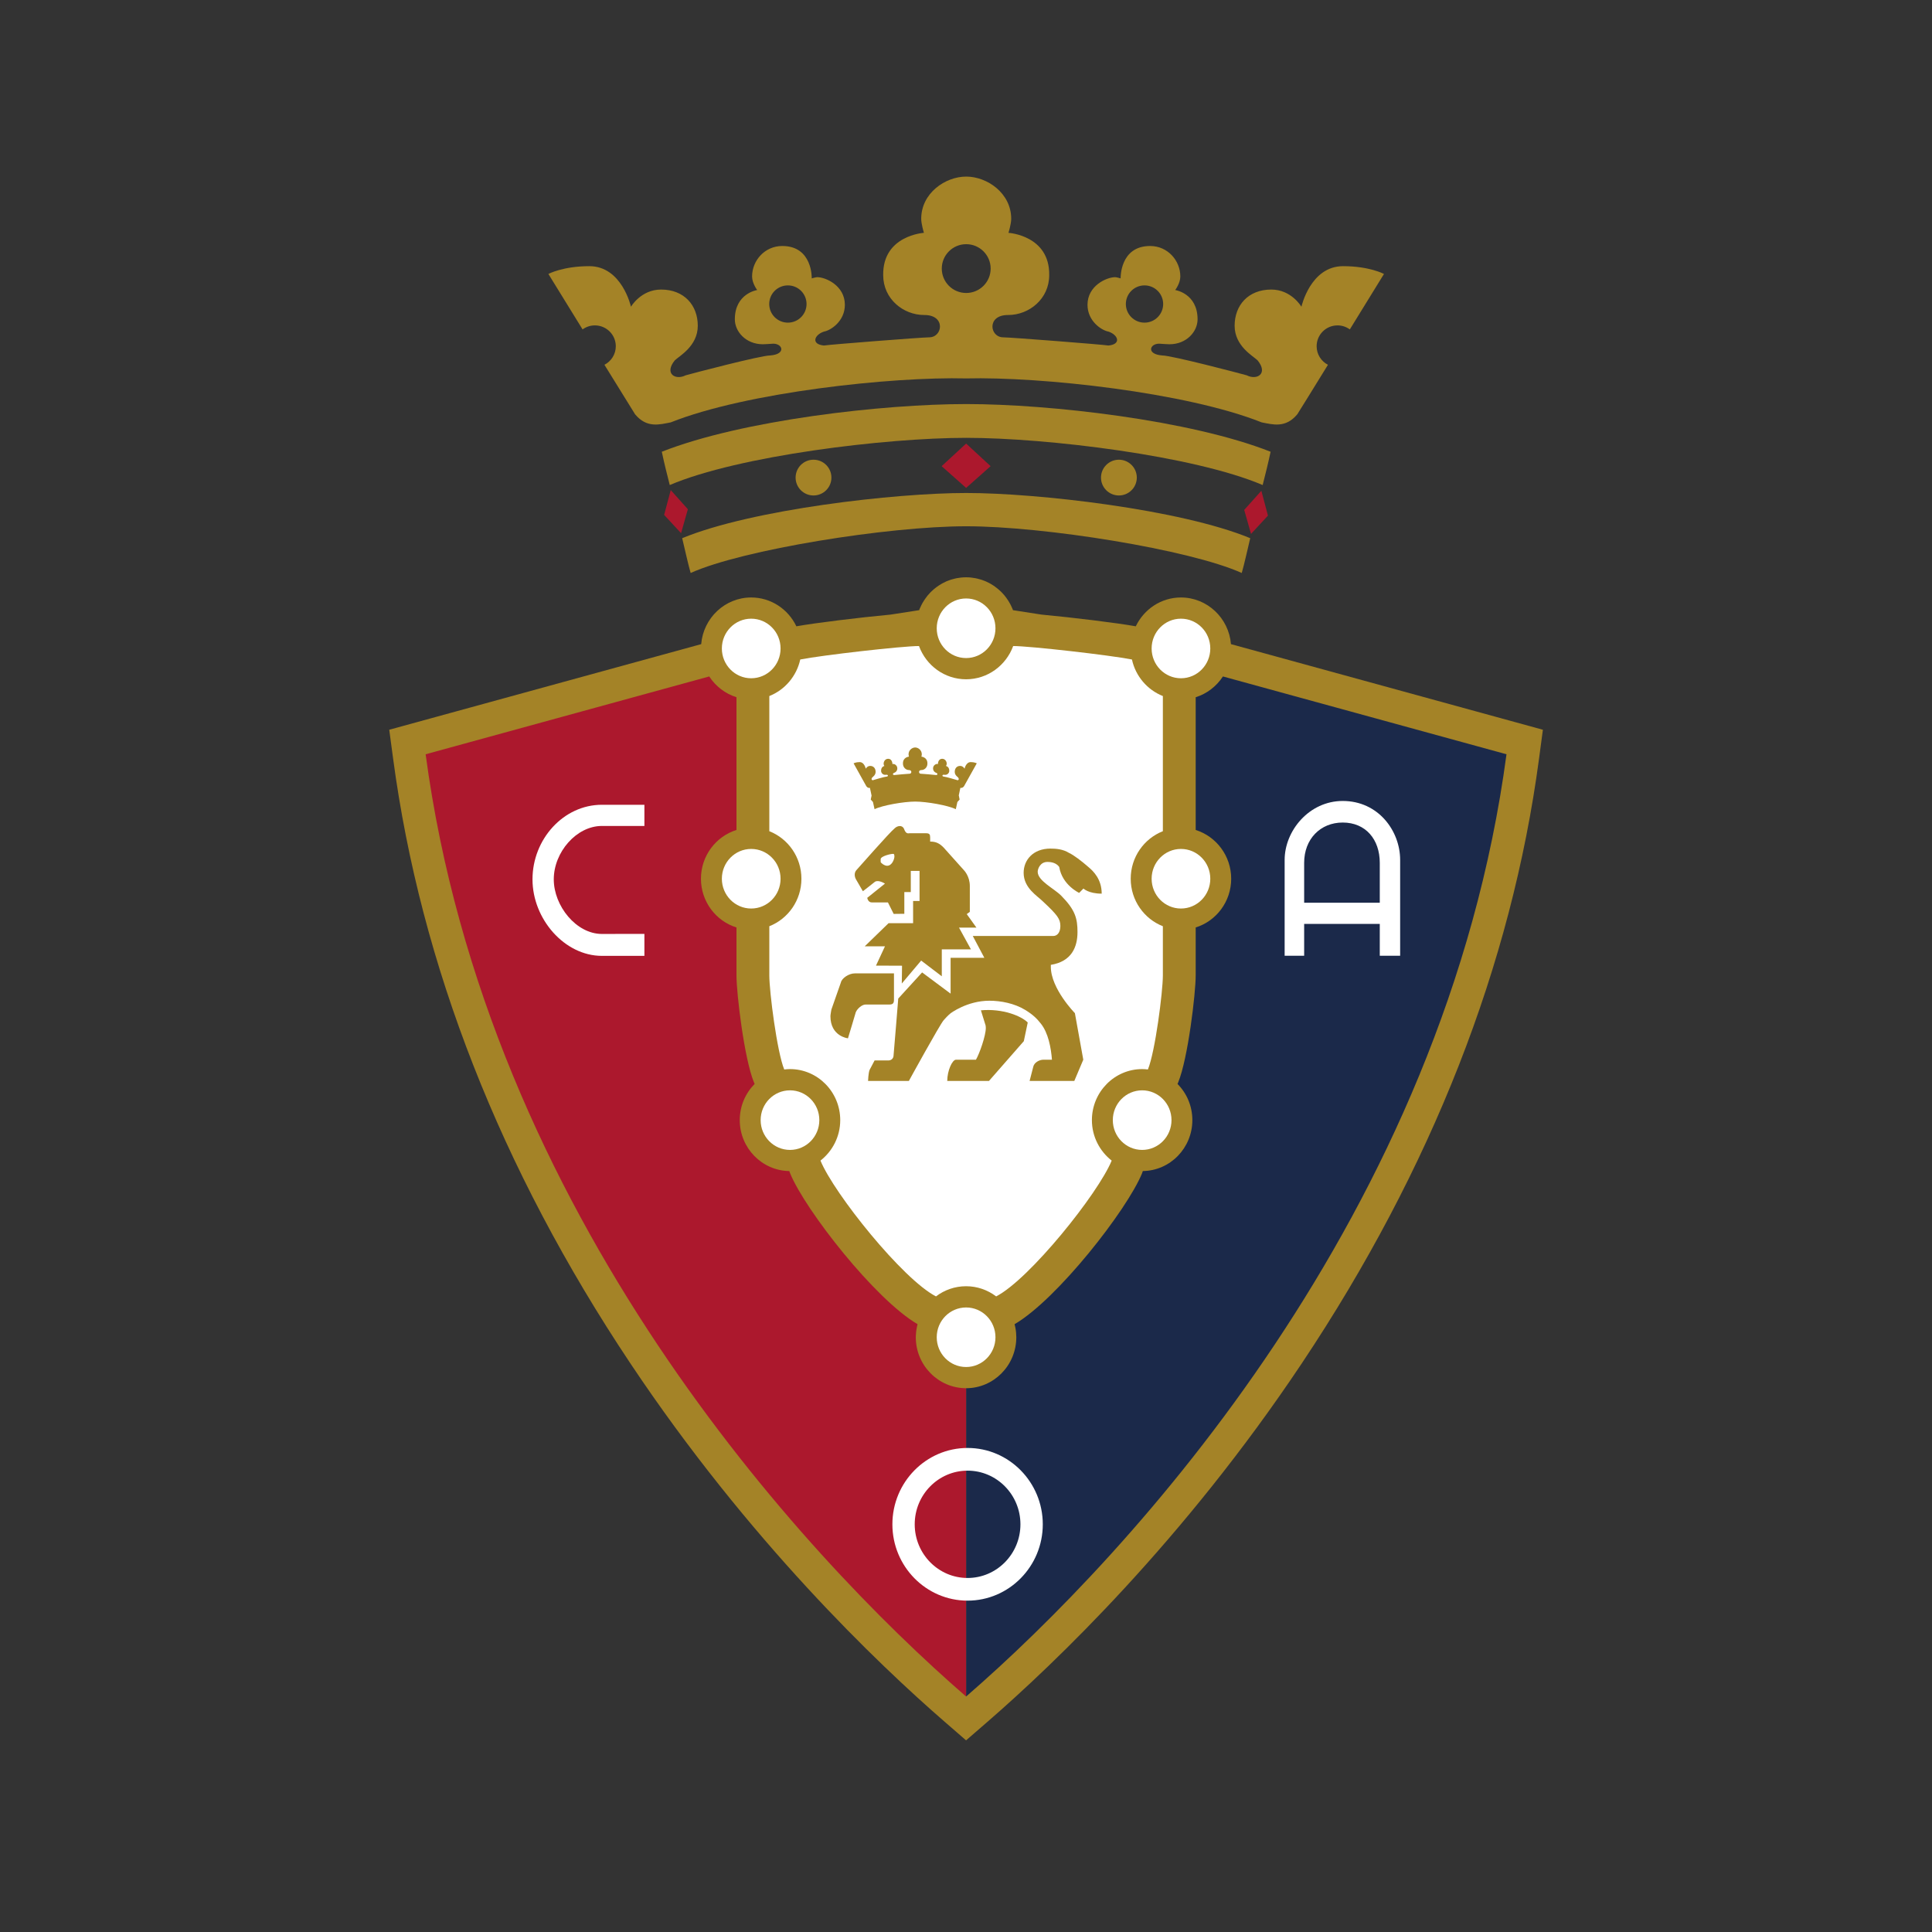 <?xml version="1.0" encoding="UTF-8" standalone="no"?>
<!-- Created with Inkscape (http://www.inkscape.org/) -->

<svg
   xmlns:dc="http://purl.org/dc/elements/1.1/"
   xmlns:cc="http://creativecommons.org/ns#"
   xmlns:rdf="http://www.w3.org/1999/02/22-rdf-syntax-ns#"
   xmlns:svg="http://www.w3.org/2000/svg"
   xmlns="http://www.w3.org/2000/svg"
   xmlns:sodipodi="http://sodipodi.sourceforge.net/DTD/sodipodi-0.dtd"
   xmlns:inkscape="http://www.inkscape.org/namespaces/inkscape"
   width="700mm"
   height="700mm"
   viewBox="0 0 700 700"
   version="1.1"
   id="svg5118"
   inkscape:version="0.92.0 r15299"
   sodipodi:docname="osasuna-logo.svg"
   inkscape:export-filename="C:\Users\suitedoalex\sites\osasuna-logo-0.png"
   inkscape:export-xdpi="148.6263"
   inkscape:export-ydpi="148.6263">
  <rect x="0" y="0" width="700" height="700" fill="#333333" stroke="none"/>
  <defs
     id="defs5112">
    <clipPath
       clipPathUnits="userSpaceOnUse"
       id="clipPath318">
      <path
         d="M 0,0 H 841.89 V 595.276 H 0 Z"
         id="path316"
         inkscape:connector-curvature="0" />
    </clipPath>
    <clipPath
       clipPathUnits="userSpaceOnUse"
       id="clipPath282">
      <path
         d="M 0,0 H 841.89 V 595.276 H 0 Z"
         id="path280"
         inkscape:connector-curvature="0" />
    </clipPath>
  </defs>
  <sodipodi:namedview
     id="base"
     pagecolor="#ffffff"
     bordercolor="#666666"
     borderopacity="1.0"
     inkscape:pageopacity="0.0"
     inkscape:pageshadow="2"
     inkscape:zoom="0.175"
     inkscape:cx="2472.1959"
     inkscape:cy="1304.2137"
     inkscape:document-units="mm"
     inkscape:current-layer="layer1"
     showgrid="false"
     inkscape:window-width="1920"
     inkscape:window-height="1017"
     inkscape:window-x="-8"
     inkscape:window-y="-8"
     inkscape:window-maximized="1" />
  <g
     inkscape:label="Camada 1"
     inkscape:groupmode="layer"
     id="layer1"
     transform="translate(0,403)">
    <g
       id="g272"
       transform="matrix(4.8,0,0,-4.8,243.021,-225.435)"
       inkscape:export-filename="C:\Users\suitedoalex\sites\osasuna-logo-4.png"
       inkscape:export-xdpi="24.307745"
       inkscape:export-ydpi="24.307745">
      <path
         d="M 0,0 1.293,-1.445 0.78,-3.254 -0.498,-1.874 Z"
         style="fill:#ac182d;fill-opacity:1;fill-rule:nonzero;stroke:none"
         id="path274"
         inkscape:connector-curvature="0" />
    </g>
    <g
       transform="matrix(4.8,0,0,-4.8,-335.191,2355.706)"
       id="g276"
       inkscape:export-filename="C:\Users\suitedoalex\sites\osasuna-logo-4.png"
       inkscape:export-xdpi="24.307745"
       inkscape:export-ydpi="24.307745">
      <g
         id="g278"
         clip-path="url(#clipPath282)">
        <g
           id="g284"
           transform="translate(154.814,551.782)">
          <path
             d="M 0,0 C 0,0.778 0.632,1.406 1.409,1.406 2.186,1.406 2.817,0.778 2.817,0 2.817,-0.776 2.186,-1.406 1.409,-1.406 0.632,-1.406 0,-0.776 0,0 m -12.051,0.833 c -1.017,0 -1.843,0.823 -1.843,1.842 0,1.017 0.826,1.842 1.843,1.842 1.018,0 1.846,-0.825 1.846,-1.842 0,-1.019 -0.828,-1.842 -1.846,-1.842 M -25.51,-1.406 c -0.779,0 -1.409,0.63 -1.409,1.406 0,0.778 0.63,1.406 1.409,1.406 0.777,0 1.408,-0.628 1.408,-1.406 0,-0.776 -0.631,-1.406 -1.408,-1.406 m 41.907,4.263 c -2.466,0 -3.144,-3.062 -3.144,-3.062 0,0 -0.75,1.297 -2.275,1.297 -1.741,0 -2.767,-1.186 -2.767,-2.734 0,-1.548 1.42,-2.296 1.734,-2.611 0.821,-1.007 -0.05,-1.522 -0.821,-1.128 -0.526,0.149 -5.668,1.499 -6.382,1.499 -1.206,0.092 -0.95,0.889 -0.228,0.889 0.33,-0.02 0.595,-0.044 0.782,-0.044 1.285,0 2.118,0.956 2.118,1.881 0,1.963 -1.688,2.212 -1.688,2.212 0,0 0.386,0.501 0.386,1.025 0,1.192 -0.946,2.299 -2.28,2.299 -2.298,0 -2.226,-2.444 -2.226,-2.444 0,0 -0.312,0.091 -0.412,0.091 -0.639,0 -2.088,-0.638 -2.088,-2.086 0,-1.233 1.057,-1.928 1.581,-2.022 0.733,-0.244 0.994,-0.956 0,-1.051 -0.451,0.075 -7.397,0.618 -7.939,0.618 -1.033,0 -1.269,1.699 0.369,1.685 1.591,0 3.098,1.224 3.098,3.004 0.051,3.01 -3.075,3.199 -3.075,3.199 0,0 0.207,0.665 0.207,1.059 0,1.94 -1.821,3.187 -3.398,3.187 -1.576,0 -3.395,-1.247 -3.395,-3.187 0,-0.394 0.204,-1.059 0.204,-1.059 0,0 -3.125,-0.189 -3.074,-3.199 0,-1.78 1.507,-3.004 3.097,-3.004 1.637,0.014 1.405,-1.685 0.371,-1.685 -0.542,0 -7.49,-0.543 -7.941,-0.618 -0.993,0.095 -0.73,0.807 0,1.051 0.527,0.094 1.58,0.789 1.58,2.022 0,1.448 -1.449,2.086 -2.086,2.086 -0.1,0 -0.414,-0.091 -0.414,-0.091 0,0 0.076,2.444 -2.223,2.444 -1.333,0 -2.28,-1.107 -2.28,-2.299 0,-0.524 0.385,-1.025 0.385,-1.025 0,0 -1.687,-0.249 -1.687,-2.212 0,-0.925 0.832,-1.881 2.119,-1.881 0.185,0 0.449,0.024 0.778,0.044 0.725,0 0.981,-0.797 -0.227,-0.889 -0.713,0 -5.857,-1.35 -6.381,-1.499 -0.771,-0.394 -1.64,0.121 -0.822,1.128 0.316,0.315 1.736,1.063 1.736,2.611 0,1.548 -1.028,2.734 -2.77,2.734 -1.524,0 -2.274,-1.297 -2.274,-1.297 0,0 -0.677,3.062 -3.142,3.062 -2.002,0 -3.091,-0.587 -3.091,-0.587 0,0 1.204,-1.954 2.581,-4.187 0.261,0.191 0.58,0.304 0.928,0.304 0.871,0 1.579,-0.704 1.579,-1.574 0,-0.609 -0.349,-1.139 -0.858,-1.399 1.184,-1.915 2.185,-3.536 2.312,-3.735 0.886,-1.07 1.855,-0.772 2.694,-0.613 5.686,2.268 16.669,3.46 22.301,3.318 5.632,0.142 16.613,-1.05 22.303,-3.318 0.837,-0.159 1.805,-0.457 2.691,0.613 0.131,0.199 1.132,1.82 2.313,3.735 -0.508,0.26 -0.855,0.79 -0.855,1.399 0,0.87 0.704,1.574 1.576,1.574 0.35,0 0.668,-0.113 0.929,-0.304 1.374,2.233 2.579,4.187 2.579,4.187 0,0 -1.088,0.587 -3.088,0.587"
             style="fill:#a48327;fill-opacity:1;fill-rule:nonzero;stroke:none"
             id="path286"
             inkscape:connector-curvature="0" />
        </g>
        <g
           id="g288"
           transform="translate(132.589,538.68)">
          <path
             d="m 0,0 c 0,-0.745 -0.603,-1.349 -1.353,-1.349 -0.745,0 -1.35,0.604 -1.35,1.349 0,0.746 0.605,1.35 1.35,1.35 C -0.603,1.35 0,0.746 0,0"
             style="fill:#a48327;fill-opacity:1;fill-rule:nonzero;stroke:none"
             id="path290"
             inkscape:connector-curvature="0" />
        </g>
        <g
           id="g292"
           transform="translate(142.763,544.231)">
          <path
             d="M 0,0 C 6.269,0 16.909,-1.205 22.978,-3.6 22.751,-4.651 22.597,-5.24 22.378,-6.113 17.195,-3.901 6.083,-2.55 0,-2.55 c -6.081,0 -17.196,-1.351 -22.376,-3.563 -0.219,0.873 -0.376,1.462 -0.601,2.513 C -16.91,-1.205 -6.27,0 0,0"
             style="fill:#a48327;fill-opacity:1;fill-rule:nonzero;stroke:none"
             id="path294"
             inkscape:connector-curvature="0" />
        </g>
        <g
           id="g296"
           transform="translate(142.763,537.518)">
          <path
             d="M 0,0 C 5.37,0 16.183,-1.237 21.439,-3.412 21.268,-4.12 20.987,-5.399 20.799,-6.038 16.896,-4.275 5.896,-2.512 0,-2.512 c -5.893,0 -16.894,-1.763 -20.799,-3.526 -0.187,0.639 -0.467,1.918 -0.639,2.626 C -16.181,-1.237 -5.368,0 0,0"
             style="fill:#a48327;fill-opacity:1;fill-rule:nonzero;stroke:none"
             id="path298"
             inkscape:connector-curvature="0" />
        </g>
        <g
           id="g300"
           transform="translate(152.938,538.68)">
          <path
             d="m 0,0 c 0,-0.745 0.605,-1.349 1.351,-1.349 0.746,0 1.352,0.604 1.352,1.349 0,0.746 -0.606,1.35 -1.352,1.35 C 0.605,1.35 0,0.746 0,0"
             style="fill:#a48327;fill-opacity:1;fill-rule:nonzero;stroke:none"
             id="path302"
             inkscape:connector-curvature="0" />
        </g>
      </g>
    </g>
    <g
       id="g304"
       transform="matrix(4.8,0,0,-4.8,350.047,-242.288)"
       inkscape:export-filename="C:\Users\suitedoalex\sites\osasuna-logo-4.png"
       inkscape:export-xdpi="24.307745"
       inkscape:export-ydpi="24.307745">
      <path
         d="M 0,0 1.848,-1.706 0,-3.347 -1.849,-1.706 Z"
         style="fill:#ac182d;fill-opacity:1;fill-rule:nonzero;stroke:none"
         id="path306"
         inkscape:connector-curvature="0" />
    </g>
    <g
       id="g308"
       transform="matrix(4.8,0,0,-4.8,457.014,-225.18)"
       inkscape:export-filename="C:\Users\suitedoalex\sites\osasuna-logo-4.png"
       inkscape:export-xdpi="24.307745"
       inkscape:export-ydpi="24.307745">
      <path
         d="m 0,0 -1.294,-1.445 0.514,-1.811 1.278,1.382 z"
         style="fill:#ac182d;fill-opacity:1;fill-rule:nonzero;stroke:none"
         id="path310"
         inkscape:connector-curvature="0" />
    </g>
    <g
       transform="matrix(4.8,0,0,-4.8,-335.191,2355.706)"
       id="g314"
       clip-path="url(#clipPath318)"
       inkscape:export-filename="C:\Users\suitedoalex\sites\osasuna-logo-4.png"
       inkscape:export-xdpi="24.307745"
       inkscape:export-ydpi="24.307745">
      <g
         id="g320"
         transform="translate(162.748,526.109)">
        <path
           d="m 0,0 c -0.162,1.969 -1.793,3.522 -3.775,3.522 -1.498,0 -2.793,-0.89 -3.409,-2.176 -1.376,0.249 -4.755,0.665 -7.109,0.883 l -2.161,0.335 c -0.012,0.031 -0.02,0.063 -0.034,0.095 -0.024,0.057 -0.05,0.112 -0.076,0.169 -0.02,0.045 -0.043,0.093 -0.065,0.137 -0.028,0.054 -0.057,0.107 -0.089,0.16 -0.025,0.044 -0.049,0.089 -0.079,0.133 -0.031,0.05 -0.062,0.099 -0.097,0.147 -0.03,0.046 -0.064,0.091 -0.096,0.134 -0.033,0.044 -0.067,0.09 -0.102,0.132 -0.065,0.078 -0.135,0.154 -0.205,0.229 -0.034,0.034 -0.07,0.064 -0.102,0.097 -0.046,0.045 -0.095,0.09 -0.144,0.132 -0.037,0.033 -0.076,0.064 -0.116,0.094 -0.048,0.04 -0.1,0.08 -0.153,0.116 -0.036,0.029 -0.077,0.056 -0.116,0.083 -0.06,0.038 -0.12,0.075 -0.179,0.111 -0.035,0.021 -0.071,0.041 -0.108,0.062 -0.096,0.053 -0.197,0.1 -0.296,0.145 -0.02,0.009 -0.043,0.014 -0.061,0.024 -0.086,0.034 -0.173,0.067 -0.258,0.096 -0.039,0.013 -0.075,0.022 -0.115,0.032 -0.07,0.023 -0.148,0.043 -0.221,0.059 -0.042,0.01 -0.084,0.018 -0.125,0.027 -0.08,0.014 -0.154,0.027 -0.237,0.035 -0.037,0.005 -0.073,0.012 -0.109,0.015 -0.121,0.012 -0.237,0.018 -0.356,0.018 -0.122,0 -0.238,-0.006 -0.356,-0.018 C -20.386,5.025 -20.424,5.018 -20.46,5.013 -20.54,5.005 -20.618,4.992 -20.697,4.978 -20.738,4.969 -20.78,4.961 -20.82,4.951 -20.897,4.935 -20.97,4.915 -21.043,4.892 -21.082,4.882 -21.118,4.873 -21.158,4.86 -21.244,4.831 -21.33,4.798 -21.416,4.764 -21.435,4.754 -21.457,4.749 -21.478,4.74 -21.577,4.695 -21.676,4.648 -21.771,4.595 -21.81,4.576 -21.842,4.554 -21.879,4.533 -21.94,4.497 -21.999,4.46 -22.058,4.422 -22.097,4.395 -22.139,4.368 -22.178,4.339 -22.228,4.303 -22.28,4.262 -22.33,4.223 -22.369,4.193 -22.408,4.162 -22.442,4.131 -22.495,4.085 -22.543,4.041 -22.59,3.996 -22.623,3.962 -22.657,3.933 -22.69,3.9 -22.761,3.825 -22.83,3.749 -22.896,3.671 -22.931,3.629 -22.961,3.585 -22.993,3.541 -23.029,3.497 -23.062,3.452 -23.095,3.404 -23.128,3.357 -23.159,3.309 -23.189,3.26 -23.219,3.214 -23.246,3.168 -23.274,3.122 -23.3,3.071 -23.33,3.019 -23.357,2.967 -23.381,2.921 -23.403,2.871 -23.425,2.823 -23.448,2.768 -23.477,2.714 -23.5,2.661 -23.511,2.628 -23.522,2.596 -23.534,2.564 l -2.163,-0.335 c -2.351,-0.218 -5.729,-0.634 -7.107,-0.883 -0.614,1.286 -1.91,2.176 -3.411,2.176 -1.98,0 -3.61,-1.553 -3.773,-3.522 l -23.547,-6.462 0.293,-2.188 c 2.085,-15.593 8.105,-30.942 17.896,-45.623 8.929,-13.389 18.708,-22.71 23.743,-27.077 l 1.607,-1.395 h 0.003 l 1.609,1.395 c 5.036,4.367 14.813,13.688 23.742,27.077 9.791,14.681 15.815,30.03 17.896,45.623 l 0.292,2.188 z"
           style="fill:#a48327;fill-opacity:1;fill-rule:nonzero;stroke:none"
           id="path322"
           inkscape:connector-curvature="0" />
      </g>
      <g
         id="g324"
         transform="translate(142.755,446.671)">
        <path
           d="m 0,0 c 12.38,10.737 36.155,36.421 40.791,71.125 -4.07,1.117 -21.405,5.873 -21.405,5.873 -0.481,-0.739 -1.203,-1.303 -2.055,-1.568 V 65.411 c 1.547,-0.485 2.68,-1.951 2.68,-3.681 0,-1.731 -1.133,-3.198 -2.68,-3.678 v -3.621 c 0,-1.365 -0.584,-6.272 -1.316,-8.061 -0.004,-0.008 -0.026,-0.057 -0.056,-0.13 0.693,-0.7 1.12,-1.664 1.12,-2.731 0,-2.104 -1.67,-3.816 -3.738,-3.844 L 13.277,39.484 C 12.137,36.709 6.869,29.977 3.66,28.105 3.695,27.973 3.723,27.838 3.745,27.699 3.751,27.658 3.756,27.622 3.761,27.579 3.767,27.53 3.772,27.484 3.775,27.436 3.782,27.329 3.79,27.227 3.79,27.12 3.79,24.999 2.09,23.272 0,23.272 Z"
           style="fill:#1b294a;fill-opacity:1;fill-rule:nonzero;stroke:none"
           id="path326"
           inkscape:connector-curvature="0" />
      </g>
      <g
         id="g328"
         transform="translate(142.755,469.944)">
        <path
           d="m 0,0 c -2.092,0 -3.796,1.727 -3.796,3.847 0,0.108 0.009,0.211 0.018,0.315 0.003,0.049 0.009,0.096 0.013,0.145 0.007,0.042 0.013,0.079 0.018,0.12 0.021,0.14 0.049,0.273 0.083,0.407 -3.208,1.871 -8.473,8.603 -9.615,11.378 l -0.067,0.18 c -2.066,0.029 -3.738,1.742 -3.738,3.845 0,1.067 0.43,2.03 1.122,2.73 -0.031,0.074 -0.051,0.122 -0.055,0.131 -0.732,1.789 -1.315,6.695 -1.315,8.06 v 3.621 c -1.55,0.481 -2.682,1.948 -2.682,3.678 0,1.73 1.132,3.197 2.682,3.682 v 10.019 c -0.852,0.266 -1.575,0.829 -2.057,1.568 0,0 -17.336,-4.756 -21.406,-5.874 C -36.157,13.149 -12.384,-12.535 0,-23.272 Z"
           style="fill:#ac182d;fill-opacity:1;fill-rule:nonzero;stroke:none"
           id="path330"
           inkscape:connector-curvature="0" />
      </g>
      <g
         id="g332"
         transform="translate(140.482,476.874)">
        <path
           d="m 0,0 c 0.633,0.482 1.422,0.768 2.273,0.768 0.846,0 1.628,-0.283 2.263,-0.763 L 4.543,0 c 2.515,1.293 7.697,7.761 8.72,10.251 -0.904,0.708 -1.493,1.813 -1.493,3.055 0,2.124 1.703,3.852 3.793,3.852 0.148,0 0.294,-0.012 0.434,-0.029 0.552,1.342 1.129,5.871 1.129,7.099 v 3.713 c -1.418,0.557 -2.427,1.952 -2.427,3.585 0,1.635 1.009,3.031 2.427,3.589 v 10.201 c -1.173,0.466 -2.059,1.497 -2.334,2.76 -1.662,0.328 -7.707,1.016 -8.967,1.016 -0.002,-0.003 -0.008,-0.011 -0.01,-0.017 l 0.013,0.019 C 5.292,47.628 3.9,46.582 2.273,46.582 c -1.628,0 -3.019,1.044 -3.555,2.51 l 0.01,-0.017 c -0.002,0.006 -0.007,0.014 -0.01,0.017 -1.258,0 -7.303,-0.688 -8.963,-1.016 -0.278,-1.263 -1.164,-2.294 -2.335,-2.76 V 35.115 c 1.416,-0.558 2.423,-1.954 2.423,-3.589 0,-1.633 -1.007,-3.028 -2.423,-3.585 v -3.713 c 0,-1.228 0.577,-5.757 1.125,-7.099 0.144,0.017 0.288,0.029 0.437,0.029 2.091,0 3.791,-1.728 3.791,-3.852 0,-1.242 -0.587,-2.347 -1.492,-3.055 C -7.695,7.761 -2.516,1.293 0,0"
           style="fill:#ffffff;fill-opacity:1;fill-rule:nonzero;stroke:none"
           id="path334"
           inkscape:connector-curvature="0" />
      </g>
      <g
         id="g336"
         transform="translate(128.751,525.782)">
        <path
           d="m 0,0 c 0,-1.243 -0.993,-2.249 -2.218,-2.249 -1.222,0 -2.213,1.006 -2.213,2.249 0,1.242 0.991,2.248 2.213,2.248 C -0.993,2.248 0,1.242 0,0"
           style="fill:#ffffff;fill-opacity:1;fill-rule:nonzero;stroke:none"
           id="path338"
           inkscape:connector-curvature="0" />
      </g>
      <g
         id="g340"
         transform="translate(128.751,508.401)">
        <path
           d="m 0,0 c 0,-1.243 -0.993,-2.249 -2.218,-2.249 -1.222,0 -2.213,1.006 -2.213,2.249 0,1.242 0.991,2.249 2.213,2.249 C -0.993,2.249 0,1.242 0,0"
           style="fill:#ffffff;fill-opacity:1;fill-rule:nonzero;stroke:none"
           id="path342"
           inkscape:connector-curvature="0" />
      </g>
      <g
         id="g344"
         transform="translate(131.677,490.18)">
        <path
           d="m 0,0 c 0,-1.241 -0.991,-2.249 -2.213,-2.249 -1.226,0 -2.217,1.008 -2.217,2.249 0,1.242 0.991,2.249 2.217,2.249 C -0.991,2.249 0,1.242 0,0"
           style="fill:#ffffff;fill-opacity:1;fill-rule:nonzero;stroke:none"
           id="path346"
           inkscape:connector-curvature="0" />
      </g>
      <g
         id="g348"
         transform="translate(156.76,525.782)">
        <path
           d="m 0,0 c 0,-1.243 0.99,-2.249 2.213,-2.249 1.224,0 2.215,1.006 2.215,2.249 0,1.242 -0.991,2.248 -2.215,2.248 C 0.99,2.248 0,1.242 0,0"
           style="fill:#ffffff;fill-opacity:1;fill-rule:nonzero;stroke:none"
           id="path350"
           inkscape:connector-curvature="0" />
      </g>
      <g
         id="g352"
         transform="translate(140.539,527.306)">
        <path
           d="m 0,0 c 0,-1.243 0.992,-2.248 2.218,-2.248 1.221,0 2.215,1.005 2.215,2.248 0,1.242 -0.994,2.25 -2.215,2.25 C 0.992,2.25 0,1.242 0,0"
           style="fill:#ffffff;fill-opacity:1;fill-rule:nonzero;stroke:none"
           id="path354"
           inkscape:connector-curvature="0" />
      </g>
      <g
         id="g356"
         transform="translate(140.539,473.791)">
        <path
           d="m 0,0 c 0,-1.241 0.992,-2.247 2.218,-2.247 1.221,0 2.215,1.006 2.215,2.247 0,1.243 -0.994,2.248 -2.215,2.248 C 0.992,2.248 0,1.243 0,0"
           style="fill:#ffffff;fill-opacity:1;fill-rule:nonzero;stroke:none"
           id="path358"
           inkscape:connector-curvature="0" />
      </g>
      <g
         id="g360"
         transform="translate(156.76,508.401)">
        <path
           d="m 0,0 c 0,-1.243 0.99,-2.249 2.213,-2.249 1.224,0 2.215,1.006 2.215,2.249 0,1.242 -0.991,2.249 -2.215,2.249 C 0.99,2.249 0,1.242 0,0"
           style="fill:#ffffff;fill-opacity:1;fill-rule:nonzero;stroke:none"
           id="path362"
           inkscape:connector-curvature="0" />
      </g>
      <g
         id="g364"
         transform="translate(153.83,490.18)">
        <path
           d="M 0,0 C 0,-1.241 0.992,-2.249 2.216,-2.249 3.437,-2.249 4.43,-1.241 4.43,0 4.43,1.242 3.437,2.249 2.216,2.249 0.992,2.249 0,1.242 0,0"
           style="fill:#ffffff;fill-opacity:1;fill-rule:nonzero;stroke:none"
           id="path366"
           inkscape:connector-curvature="0" />
      </g>
      <g
         id="g368"
         transform="translate(118.473,504.238)">
        <path
           d="m 0,0 v -1.659 h -3.21 c -2.814,0 -5.237,2.774 -5.237,5.776 0,3.029 2.338,5.629 5.237,5.629 H 0 V 8.147 h -3.21 c -1.915,0 -3.631,-1.974 -3.631,-4.03 0,-2.003 1.691,-4.122 3.631,-4.122 C -1.634,-0.005 0,0 0,0"
           style="fill:#ffffff;fill-opacity:1;fill-rule:nonzero;stroke:none"
           id="path370"
           inkscape:connector-curvature="0" />
      </g>
      <g
         id="g372"
         transform="translate(171.184,512.643)">
        <path
           d="m 0,0 c -1.689,0 -2.911,-1.249 -2.911,-3.041 v -3.011 h 5.708 v 3.011 C 2.797,-1.268 1.728,0 0,0 m 4.335,-2.823 v -7.232 H 2.797 v 2.404 h -5.708 v -2.404 h -1.473 v 7.232 c 0,2.202 1.848,4.451 4.384,4.451 2.697,0 4.335,-2.268 4.335,-4.451"
           style="fill:#ffffff;fill-opacity:1;fill-rule:nonzero;stroke:none"
           id="path374"
           inkscape:connector-curvature="0" />
      </g>
      <g
         id="g376"
         transform="translate(142.868,463.721)">
        <path
           d="m 0,0 c -2.204,0 -3.991,-1.815 -3.991,-4.051 0,-2.233 1.787,-4.05 3.991,-4.05 2.201,0 3.989,1.817 3.989,4.05 C 3.989,-1.815 2.201,0 0,0 m 0,1.713 c 3.129,0 5.676,-2.586 5.676,-5.764 0,-3.176 -2.547,-5.761 -5.676,-5.761 -3.131,0 -5.676,2.585 -5.676,5.761 0,3.178 2.545,5.764 5.676,5.764"
           style="fill:#ffffff;fill-opacity:1;fill-rule:nonzero;stroke:none"
           id="path378"
           inkscape:connector-curvature="0" />
      </g>
      <g
         id="g380"
         transform="translate(142.805,505.731)">
        <path
           d="m 0,0 0.232,0.17 v 1.951 c 0,0.745 -0.443,1.19 -0.443,1.19 0,0 -1.239,1.384 -1.533,1.711 -0.315,0.32 -0.578,0.453 -1.018,0.453 v 0.304 c 0,0.239 -0.053,0.325 -0.318,0.325 H -4.299 C -4.48,6.079 -4.604,6.079 -4.739,6.442 -4.875,6.745 -5.243,6.678 -5.451,6.466 -5.803,6.19 -8.233,3.421 -8.312,3.339 c -0.196,-0.197 -0.191,-0.52 0,-0.8 0.033,-0.056 0.471,-0.812 0.471,-0.812 0,0 0.85,0.654 0.908,0.711 0.271,0.179 0.759,-0.137 0.759,-0.137 L -7.51,1.23 c 0,0 0.046,-0.348 0.342,-0.348 h 1.218 l 0.434,-0.867 0.804,0.009 v 1.64 h 0.488 v 1.599 h 0.089 0.285 0.287 V 0.992 H -4.05 V -0.684 H -5.9 l -1.803,-1.749 h 1.529 l -0.677,-1.455 1.966,-0.008 -0.018,-1.343 1.462,1.732 1.557,-1.187 v 2.033 h 2.201 l -0.902,1.642 H 0.73 Z m -6.015,3.648 c -0.199,0 -0.483,0.219 -0.483,0.291 v 0.218 c 0.027,0.232 0.852,0.419 0.975,0.387 0.018,-0.016 0.062,-0.015 0.062,-0.206 0,-0.165 -0.165,-0.69 -0.554,-0.69"
           style="fill:#a48327;fill-opacity:1;fill-rule:nonzero;stroke:none"
           id="path382"
           inkscape:connector-curvature="0" />
      </g>
      <g
         id="g384"
         transform="translate(134.887,515.99)">
        <path
           d="m 0,0 c 0,0 0.322,-0.578 0.341,-0.61 0.087,-0.117 0.18,-0.133 0.269,-0.123 0.022,-0.111 0.07,-0.335 0.123,-0.579 l -0.062,-0.3 0.167,-0.184 c 0.046,-0.211 0.083,-0.382 0.094,-0.43 0.009,-0.044 0.019,-0.084 0.027,-0.114 0.575,0.287 2.196,0.575 3.067,0.575 0.867,0 2.49,-0.288 3.064,-0.575 0.016,0.054 0.032,0.137 0.05,0.219 0.009,0.042 0.037,0.166 0.07,0.323 l 0.169,0.186 -0.063,0.317 c 0.051,0.228 0.095,0.443 0.119,0.563 C 7.526,-0.743 7.62,-0.728 7.709,-0.61 7.727,-0.578 8.049,0 8.049,0 L 8.292,0.436 8.674,1.12 c 0,0 -0.16,0.095 -0.456,0.095 -0.365,0 -0.465,-0.499 -0.465,-0.499 0,0 -0.11,0.211 -0.334,0.211 C 7.162,0.927 7.011,0.733 7.011,0.481 7.011,0.227 7.22,0.106 7.266,0.054 7.387,-0.11 7.26,-0.194 7.146,-0.13 7.068,-0.106 6.31,0.116 6.204,0.116 6.028,0.129 6.065,0.26 6.171,0.26 6.22,0.256 6.259,0.253 6.287,0.253 c 0.19,0 0.312,0.155 0.312,0.307 0,0.321 -0.249,0.361 -0.249,0.361 0,0 0.057,0.081 0.057,0.168 0,0.194 -0.139,0.375 -0.336,0.375 -0.339,0 -0.328,-0.399 -0.328,-0.399 0,0 -0.046,0.014 -0.062,0.014 -0.093,0 -0.306,-0.103 -0.306,-0.339 0,-0.203 0.154,-0.316 0.233,-0.332 0.107,-0.039 0.146,-0.155 0,-0.171 -0.067,0.013 -1.091,0.101 -1.171,0.101 -0.151,0 -0.186,0.277 0.054,0.276 0.236,0 0.458,0.199 0.458,0.489 0.006,0.492 -0.454,0.523 -0.454,0.523 0,0 0.03,0.109 0.03,0.173 0,0.317 -0.268,0.52 -0.499,0.52 -0.234,0 -0.502,-0.203 -0.502,-0.52 0,-0.064 0.03,-0.173 0.03,-0.173 0,0 -0.46,-0.031 -0.453,-0.523 0,-0.29 0.223,-0.489 0.457,-0.489 0.241,0.001 0.207,-0.276 0.054,-0.276 -0.079,0 -1.103,-0.088 -1.17,-0.101 -0.147,0.016 -0.108,0.132 0,0.171 0.078,0.016 0.234,0.129 0.234,0.332 0,0.236 -0.215,0.339 -0.308,0.339 -0.016,0 -0.061,-0.014 -0.061,-0.014 0,0 0.011,0.399 -0.329,0.399 -0.196,0 -0.335,-0.181 -0.335,-0.375 0,-0.087 0.056,-0.168 0.056,-0.168 0,0 -0.248,-0.04 -0.248,-0.361 0,-0.152 0.123,-0.307 0.311,-0.307 0.028,0 0.067,0.003 0.116,0.007 0.106,0 0.144,-0.131 -0.033,-0.144 -0.106,0 -0.864,-0.222 -0.941,-0.246 -0.114,-0.064 -0.242,0.02 -0.122,0.184 0.047,0.052 0.257,0.173 0.257,0.427 0,0.252 -0.152,0.446 -0.409,0.446 -0.225,0 -0.336,-0.211 -0.336,-0.211 0,0 -0.098,0.499 -0.461,0.499 -0.297,0 -0.456,-0.095 -0.456,-0.095 l 0.381,-0.684 z"
           style="fill:#a48327;fill-opacity:1;fill-rule:nonzero;stroke:none"
           id="path386"
           inkscape:connector-curvature="0" />
      </g>
      <g
         id="g388"
         transform="translate(148.893,509.669)">
        <path
           d="m 0,0 c 0.337,0 0.681,-0.086 0.892,-0.379 0.226,-1.372 1.505,-1.957 1.505,-1.957 l 0.323,0.328 c 0,0 0.38,-0.386 1.378,-0.386 0,1.101 -0.638,1.708 -1.026,2.03 C 2.587,0.061 1.987,0.52 1.641,0.676 1.177,0.968 0.646,1.007 0.231,1.007 c -1.315,0 -2.025,-0.864 -2.025,-1.829 0,-1.151 1.041,-1.743 1.437,-2.143 1.13,-1.051 1.335,-1.35 1.335,-1.871 0,-0.487 -0.234,-0.753 -0.539,-0.753 h -6.072 l 0.873,-1.649 h -2.547 v -2.703 l -2.151,1.601 -1.801,-1.973 c 0,0 -0.337,-4.175 -0.351,-4.257 0,-0.294 -0.196,-0.415 -0.408,-0.415 h -1.027 c 0,0 -0.363,-0.693 -0.379,-0.717 -0.095,-0.251 -0.113,-0.828 -0.113,-0.828 h 3.08 c 0,0 2.332,4.252 2.63,4.589 0.332,0.375 0.506,0.507 0.506,0.507 0,0 1.252,0.958 2.939,0.958 0.874,0 1.898,-0.202 2.699,-0.69 0.584,-0.355 0.895,-0.663 1.197,-1.049 0.553,-0.705 0.756,-1.795 0.829,-2.713 H -0.29 c -0.336,0 -0.702,-0.222 -0.773,-0.515 -0.029,-0.115 -0.281,-1.087 -0.281,-1.087 h 3.375 l 0.677,1.602 -0.634,3.515 c 0,0 -1.816,1.845 -1.816,3.503 v 0.141 c 1.569,0.253 2.013,1.345 2.013,2.475 0,1.022 -0.166,1.667 -1.224,2.742 -0.542,0.551 -1.78,1.123 -1.78,1.81 C -0.733,-0.521 -0.542,0 0,0"
           style="fill:#a48327;fill-opacity:1;fill-rule:nonzero;stroke:none"
           id="path390"
           inkscape:connector-curvature="0" />
      </g>
      <g
         id="g392"
         transform="translate(137.311,499.262)">
        <path
           d="m 0,0 v 1.995 h -2.952 c -0.466,0 -0.991,-0.374 -1.056,-0.688 -0.064,-0.182 -0.716,-2.043 -0.716,-2.043 0,0 -0.072,-0.387 -0.072,-0.502 0,-1.529 1.323,-1.669 1.323,-1.669 0,0 0.584,1.925 0.591,1.971 0.121,0.285 0.478,0.579 0.731,0.579 h 1.799 C -0.083,-0.357 0,-0.256 0,0"
           style="fill:#a48327;fill-opacity:1;fill-rule:nonzero;stroke:none"
           id="path394"
           inkscape:connector-curvature="0" />
      </g>
      <g
         id="g396"
         transform="translate(143.873,498.469)">
        <path
           d="m 0,0 0.314,-1.013 c 0,0 0.057,-0.115 0.057,-0.315 0,-0.592 -0.477,-1.943 -0.745,-2.4 h -1.505 c -0.287,0 -0.661,-0.836 -0.661,-1.602 h 3.15 l 2.63,3.002 c 0,0 0.29,1.375 0.295,1.408 C 3.058,-0.435 1.659,0.149 0,0"
           style="fill:#a48327;fill-opacity:1;fill-rule:nonzero;stroke:none"
           id="path398"
           inkscape:connector-curvature="0" />
      </g>
    </g>
  </g>
</svg>
